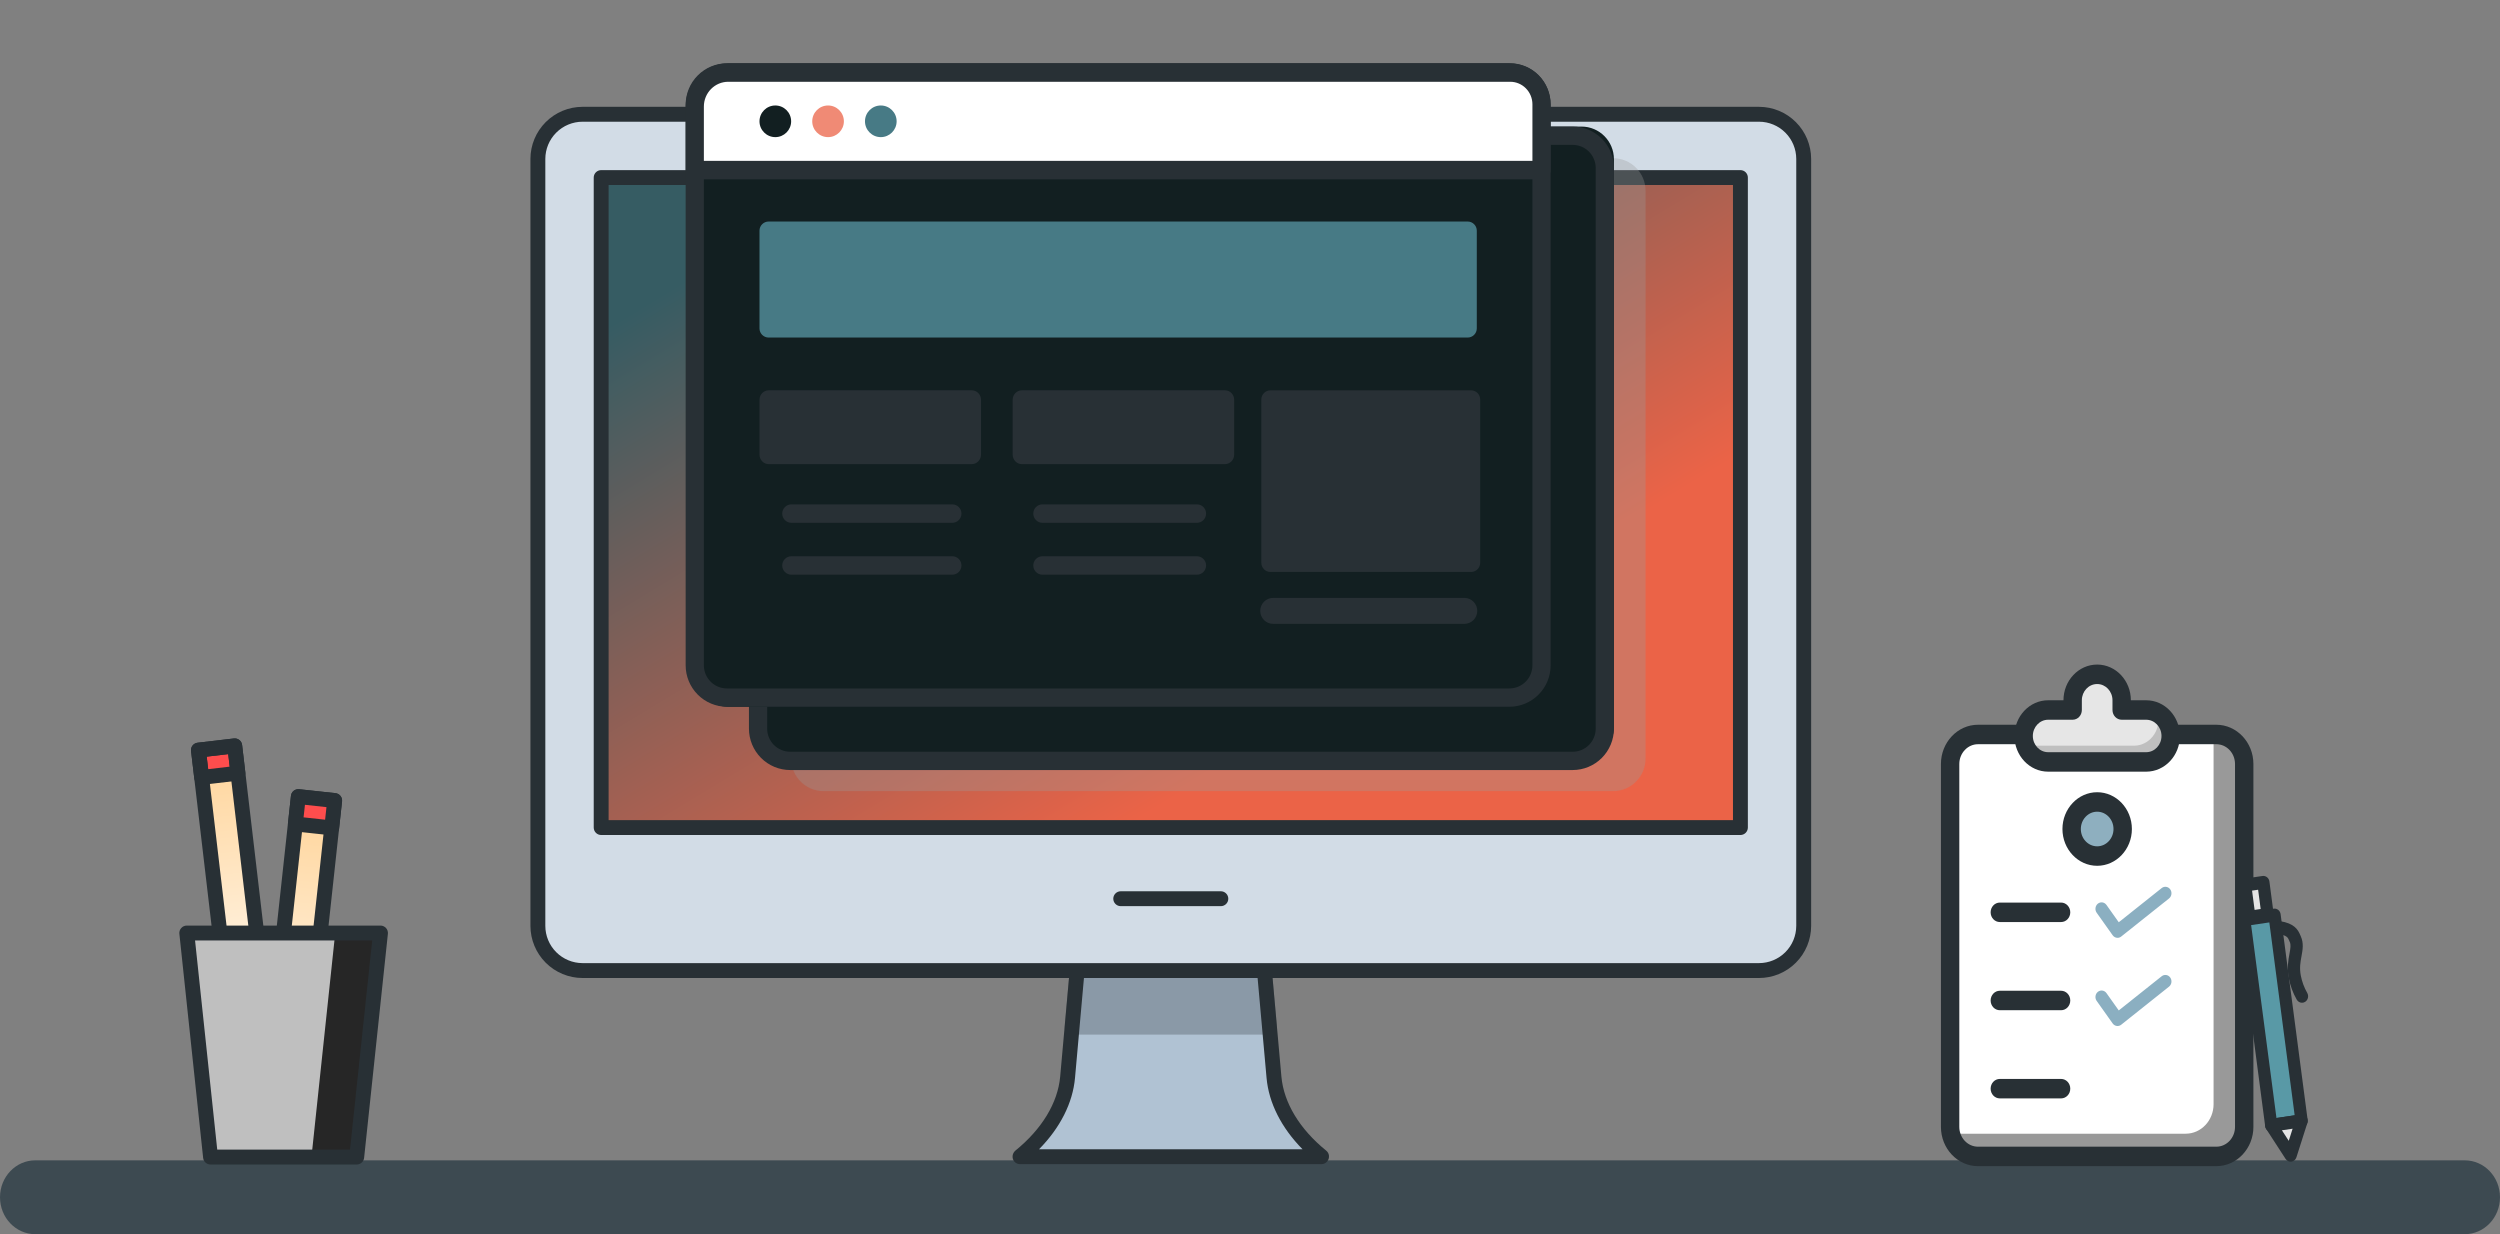 <svg width="237" height="117" viewBox="0 0 237 117" fill="none" xmlns="http://www.w3.org/2000/svg">
<rect x="0" y="0" width="237" height="117" fill="#808080" stroke="none"/>
<path d="M233.658 110H3.342C1.496 110 0 111.567 0 113.5C0 115.433 1.496 117 3.342 117H233.658C235.504 117 237 115.433 237 113.5C237 111.567 235.504 110 233.658 110Z" fill="#3D4A51"/>
<path d="M120.773 102.122L119.71 90.245H102.272L101.21 102.122C100.962 104.881 99.304 107.522 96.7 109.631L96.697 109.657H125.288L125.284 109.631C122.681 107.522 121.02 104.88 120.773 102.122Z" fill="#B0C2D3"/>
<g opacity="0.28">
<path d="M102.272 90.244L101.633 97.373H120.348L119.71 90.244H102.272Z" fill="#283035"/>
<path d="M120.348 98.079H101.633C101.535 98.079 101.438 98.058 101.348 98.019C101.259 97.979 101.178 97.921 101.112 97.849C101.046 97.777 100.996 97.691 100.964 97.598C100.933 97.505 100.921 97.407 100.93 97.309L101.568 90.18C101.584 90.004 101.665 89.841 101.795 89.722C101.925 89.603 102.095 89.537 102.272 89.537H119.71C119.886 89.537 120.056 89.603 120.186 89.722C120.316 89.841 120.397 90.004 120.413 90.18L121.051 97.309C121.06 97.407 121.048 97.505 121.017 97.598C120.986 97.691 120.935 97.777 120.869 97.849C120.803 97.921 120.723 97.979 120.633 98.019C120.543 98.058 120.447 98.079 120.348 98.079ZM102.405 96.667H119.576L119.064 90.949H102.917L102.405 96.667Z" fill="#283035"/>
</g>
<path d="M125.286 110.362H96.695C96.596 110.362 96.497 110.341 96.406 110.3C96.315 110.259 96.233 110.199 96.167 110.124C96.101 110.049 96.051 109.961 96.022 109.866C95.992 109.771 95.983 109.67 95.995 109.571C96.018 109.381 96.11 109.207 96.254 109.082C98.772 107.043 100.282 104.548 100.505 102.059L101.569 90.182C101.585 90.006 101.666 89.843 101.796 89.724C101.926 89.605 102.096 89.539 102.272 89.539H119.71C119.886 89.539 120.056 89.605 120.186 89.724C120.316 89.843 120.397 90.006 120.413 90.182L121.477 102.059C121.7 104.548 123.209 107.042 125.727 109.082C125.87 109.197 125.962 109.363 125.984 109.545C125.996 109.646 125.987 109.748 125.958 109.845C125.928 109.943 125.879 110.033 125.813 110.11C125.748 110.187 125.667 110.249 125.577 110.292C125.486 110.336 125.387 110.36 125.286 110.362ZM98.5 108.95H123.48C121.478 106.916 120.281 104.562 120.069 102.184L119.062 90.951H102.917L101.911 102.185C101.698 104.562 100.504 106.916 98.5 108.95Z" fill="#283035"/>
<path d="M166.756 10.832H55.226C52.887 10.832 50.991 12.729 50.991 15.068V87.774C50.991 90.113 52.887 92.009 55.226 92.009H166.756C169.095 92.009 170.991 90.113 170.991 87.774V15.068C170.991 12.729 169.095 10.832 166.756 10.832Z" fill="white"/>
<path d="M166.756 10.832H55.226C52.887 10.832 50.991 12.729 50.991 15.068V87.774C50.991 90.113 52.887 92.009 55.226 92.009H166.756C169.095 92.009 170.991 90.113 170.991 87.774V15.068C170.991 12.729 169.095 10.832 166.756 10.832Z" fill="#D2DCE6"/>
<path d="M166.756 92.715H55.226C53.916 92.714 52.66 92.193 51.734 91.266C50.808 90.34 50.287 89.084 50.285 87.774V15.068C50.286 13.758 50.807 12.502 51.734 11.576C52.66 10.649 53.916 10.128 55.226 10.127H166.756C168.066 10.128 169.322 10.649 170.248 11.576C171.174 12.502 171.695 13.758 171.697 15.068V87.774C171.695 89.084 171.174 90.34 170.248 91.266C169.322 92.193 168.066 92.714 166.756 92.715ZM55.226 11.539C54.291 11.54 53.393 11.912 52.732 12.574C52.07 13.235 51.698 14.132 51.697 15.068V87.774C51.698 88.71 52.07 89.607 52.732 90.269C53.393 90.93 54.291 91.302 55.226 91.303H166.756C167.691 91.302 168.588 90.93 169.25 90.268C169.912 89.607 170.284 88.71 170.285 87.774V15.068C170.284 14.132 169.912 13.235 169.25 12.574C168.589 11.912 167.691 11.54 166.756 11.539H55.226Z" fill="#283035"/>
<path d="M164.991 78.453V16.832L56.991 16.832V78.453H164.991Z" fill="url(#paint0_linear_59_458)"/>
<path d="M164.991 79.159H56.991C56.804 79.159 56.624 79.085 56.492 78.952C56.359 78.82 56.285 78.64 56.285 78.453V16.832C56.285 16.645 56.359 16.466 56.492 16.333C56.624 16.201 56.804 16.127 56.991 16.127H164.991C165.178 16.127 165.358 16.201 165.49 16.333C165.622 16.466 165.697 16.645 165.697 16.832V78.453C165.697 78.64 165.622 78.82 165.49 78.952C165.358 79.085 165.178 79.159 164.991 79.159ZM57.697 77.747H164.285V17.538H57.697V77.747Z" fill="#283035"/>
<path d="M115.736 85.904H106.245C106.058 85.904 105.879 85.829 105.746 85.697C105.614 85.565 105.539 85.385 105.539 85.198C105.539 85.011 105.614 84.831 105.746 84.699C105.879 84.566 106.058 84.492 106.245 84.492H115.736C115.923 84.492 116.103 84.566 116.235 84.699C116.368 84.831 116.442 85.011 116.442 85.198C116.442 85.385 116.368 85.565 116.235 85.697C116.103 85.829 115.923 85.904 115.736 85.904Z" fill="#283035"/>
<path d="M22.253 70.707L18.812 71.111L21.802 96.577L25.242 96.174L22.253 70.707Z" fill="url(#paint1_linear_59_458)"/>
<path d="M22.253 70.707L18.812 71.111L19.116 73.701L22.557 73.298L22.253 70.707Z" fill="#FE4D4D"/>
<path d="M19.116 74.406C18.943 74.406 18.776 74.343 18.647 74.228C18.518 74.113 18.436 73.954 18.415 73.783L18.111 71.192C18.1 71.1 18.108 71.007 18.133 70.918C18.158 70.828 18.201 70.745 18.258 70.672C18.316 70.599 18.387 70.539 18.468 70.493C18.549 70.448 18.638 70.419 18.73 70.409L22.17 70.005C22.262 69.994 22.355 70.001 22.445 70.027C22.534 70.052 22.617 70.094 22.69 70.152C22.763 70.209 22.823 70.281 22.869 70.362C22.914 70.442 22.943 70.531 22.953 70.624L23.257 73.214C23.279 73.4 23.226 73.587 23.11 73.734C22.994 73.881 22.825 73.975 22.639 73.997L19.199 74.401C19.171 74.405 19.144 74.406 19.116 74.406ZM19.596 71.729L19.735 72.917L21.773 72.678L21.634 71.489L19.596 71.729Z" fill="#283035"/>
<path d="M21.802 97.283C21.629 97.283 21.462 97.22 21.332 97.105C21.203 96.99 21.121 96.832 21.101 96.66L18.111 71.194C18.1 71.102 18.108 71.008 18.133 70.919C18.158 70.83 18.201 70.746 18.258 70.674C18.316 70.601 18.387 70.54 18.468 70.495C18.549 70.45 18.638 70.421 18.73 70.41L22.17 70.006C22.262 69.996 22.355 70.003 22.445 70.028C22.534 70.053 22.617 70.096 22.69 70.153C22.763 70.211 22.823 70.282 22.869 70.363C22.914 70.444 22.943 70.533 22.953 70.625L25.943 96.091C25.954 96.183 25.946 96.276 25.921 96.366C25.896 96.455 25.853 96.538 25.796 96.611C25.738 96.684 25.667 96.745 25.586 96.79C25.505 96.835 25.416 96.864 25.324 96.875L21.884 97.278C21.857 97.282 21.829 97.283 21.802 97.283ZM19.596 71.73L22.419 95.794L24.457 95.555L21.634 71.491L19.596 71.73Z" fill="#283035"/>
<path d="M31.725 75.893L28.282 75.519L25.511 101.01L28.954 101.384L31.725 75.893Z" fill="url(#paint2_linear_59_458)"/>
<path d="M28.956 102.088C28.931 102.088 28.905 102.088 28.879 102.084L25.435 101.71C25.25 101.69 25.079 101.597 24.962 101.451C24.845 101.305 24.79 101.119 24.81 100.933L27.581 75.443C27.601 75.257 27.694 75.087 27.84 74.969C27.985 74.852 28.171 74.797 28.357 74.817L31.801 75.191C31.987 75.212 32.157 75.305 32.274 75.45C32.392 75.596 32.446 75.782 32.426 75.968L29.655 101.459C29.637 101.631 29.555 101.791 29.426 101.907C29.297 102.023 29.13 102.088 28.956 102.088ZM26.29 100.382L28.329 100.605L30.948 76.517L28.908 76.295L26.29 100.382Z" fill="#283035"/>
<path d="M31.725 75.893L28.282 75.519L28 78.112L31.444 78.486L31.725 75.893Z" fill="#FE4D4D"/>
<path d="M31.446 79.191C31.421 79.191 31.395 79.191 31.369 79.187L27.925 78.812C27.739 78.792 27.569 78.699 27.452 78.553C27.335 78.408 27.28 78.222 27.3 78.036L27.582 75.443C27.602 75.257 27.695 75.087 27.841 74.969C27.986 74.852 28.173 74.797 28.358 74.817L31.802 75.191C31.988 75.212 32.158 75.305 32.276 75.45C32.393 75.596 32.448 75.782 32.428 75.968L32.145 78.561C32.127 78.734 32.045 78.893 31.916 79.009C31.787 79.125 31.62 79.19 31.446 79.191ZM28.779 77.485L30.82 77.707L30.949 76.517L28.909 76.295L28.779 77.485Z" fill="#283035"/>
<path d="M33.816 109.691H19.959L17.706 88.45H36.07L33.816 109.691Z" fill="#BFBFBF"/>
<g style="mix-blend-mode:overlay">
<path d="M17.706 88.45L17.747 88.84H31.738L29.526 109.691H33.816L36.07 88.45H17.706Z" fill="#262626"/>
</g>
<path d="M33.816 110.397H19.959C19.785 110.397 19.617 110.332 19.487 110.216C19.358 110.099 19.276 109.939 19.257 109.765L17.004 88.524C16.994 88.426 17.004 88.326 17.034 88.232C17.065 88.138 17.115 88.051 17.181 87.977C17.247 87.904 17.328 87.845 17.419 87.805C17.509 87.764 17.607 87.744 17.706 87.744H36.07C36.169 87.744 36.267 87.764 36.357 87.805C36.447 87.845 36.529 87.904 36.595 87.977C36.661 88.051 36.711 88.138 36.741 88.232C36.772 88.326 36.782 88.426 36.772 88.524L34.518 109.765C34.5 109.939 34.418 110.099 34.288 110.216C34.159 110.332 33.99 110.397 33.816 110.397ZM20.594 108.985H33.181L35.285 89.156H18.491L20.594 108.985Z" fill="#283035"/>
<g style="mix-blend-mode:multiply" opacity="0.32">
<path d="M152.93 15H78.07C76.374 15 75 16.385 75 18.094V71.906C75 73.615 76.374 75 78.07 75H152.93C154.626 75 156 73.615 156 71.906V18.094C156 16.385 154.626 15 152.93 15Z" fill="#999999"/>
</g>
<path d="M149.93 12H75.07C73.374 12 72 13.385 72 15.094V68.906C72 70.615 73.374 72 75.07 72H149.93C151.626 72 153 70.615 153 68.906V15.094C153 13.385 151.626 12 149.93 12Z" fill="#121F21"/>
<path d="M149.094 73H74.906C73.87 72.999 72.878 72.585 72.145 71.849C71.413 71.114 71.001 70.116 71 69.076V15.924C71.001 14.884 71.413 13.886 72.145 13.151C72.878 12.415 73.87 12.001 74.906 12H149.094C150.13 12.001 151.122 12.415 151.855 13.151C152.587 13.886 152.999 14.884 153 15.924V69.076C152.999 70.116 152.587 71.114 151.855 71.849C151.122 72.585 150.13 72.999 149.094 73ZM74.906 13.735C74.328 13.736 73.775 13.966 73.366 14.377C72.958 14.787 72.728 15.344 72.727 15.924V69.076C72.728 69.656 72.958 70.212 73.366 70.623C73.775 71.033 74.328 71.264 74.906 71.265H149.094C149.672 71.264 150.226 71.033 150.634 70.623C151.042 70.213 151.272 69.656 151.273 69.076V15.924C151.272 15.344 151.042 14.787 150.634 14.377C150.226 13.967 149.672 13.736 149.094 13.735L74.906 13.735Z" fill="#283035"/>
<path d="M142.968 7H69.032C67.357 7 66 8.385 66 10.094V63.906C66 65.615 67.357 67 69.032 67H142.968C144.643 67 146 65.615 146 63.906V10.094C146 8.385 144.643 7 142.968 7Z" fill="#121F21"/>
<path d="M143.094 67H68.906C67.87 66.999 66.877 66.585 66.145 65.849C65.413 65.114 65.001 64.116 65 63.076V9.924C65.001 8.884 65.413 7.886 66.145 7.151C66.877 6.415 67.87 6.001 68.906 6H143.094C144.13 6.001 145.122 6.415 145.855 7.151C146.587 7.886 146.999 8.884 147 9.924V63.076C146.999 64.116 146.587 65.114 145.855 65.849C145.122 66.585 144.13 66.999 143.094 67ZM68.906 7.733C68.328 7.734 67.775 7.965 67.366 8.375C66.958 8.785 66.728 9.342 66.727 9.922V63.076C66.728 63.656 66.958 64.212 67.366 64.623C67.775 65.033 68.328 65.264 68.906 65.264H143.094C143.672 65.264 144.226 65.033 144.634 64.623C145.042 64.212 145.272 63.656 145.273 63.076V9.924C145.272 9.344 145.042 8.788 144.634 8.377C144.226 7.967 143.672 7.736 143.094 7.735L68.906 7.733Z" fill="#283035"/>
<path d="M69.163 7H143.042C143.827 7 144.579 7.308 145.134 7.858C145.688 8.407 146 9.151 146 9.928V16H66V10.131C66 9.301 66.333 8.504 66.927 7.917C67.52 7.33 68.324 7 69.163 7Z" fill="white"/>
<path d="M146.137 17H65.864C65.635 17 65.415 16.908 65.253 16.744C65.091 16.579 65 16.357 65 16.124V10.094C65.001 9.008 65.427 7.968 66.184 7.2C66.941 6.433 67.967 6.001 69.038 6H143.169C144.184 6.001 145.158 6.411 145.876 7.139C146.595 7.867 146.999 8.854 147 9.884V16.124C147 16.356 146.909 16.579 146.747 16.743C146.586 16.907 146.366 17 146.137 17ZM66.727 15.249H145.274V9.884C145.273 9.319 145.051 8.777 144.656 8.377C144.262 7.977 143.727 7.752 143.169 7.752H69.038C68.425 7.752 67.838 7.999 67.405 8.439C66.972 8.878 66.728 9.473 66.727 10.094V15.249Z" fill="#283035"/>
<path d="M73.5 13C74.328 13 75 12.328 75 11.5C75 10.672 74.328 10 73.5 10C72.672 10 72 10.672 72 11.5C72 12.328 72.672 13 73.5 13Z" fill="#121F21"/>
<path d="M78.5 13C79.328 13 80 12.328 80 11.5C80 10.672 79.328 10 78.5 10C77.672 10 77 10.672 77 11.5C77 12.328 77.672 13 78.5 13Z" fill="#F08A75"/>
<path d="M83.5 13C84.328 13 85 12.328 85 11.5C85 10.672 84.328 10 83.5 10C82.672 10 82 10.672 82 11.5C82 12.328 82.672 13 83.5 13Z" fill="#477A85"/>
<path d="M139.13 21H72.87C72.389 21 72 21.389 72 21.868V31.132C72 31.611 72.389 32 72.87 32H139.13C139.61 32 140 31.611 140 31.132V21.868C140 21.389 139.61 21 139.13 21Z" fill="#477A85"/>
<path d="M92.123 37H72.877C72.393 37 72 37.405 72 37.904V43.096C72 43.595 72.393 44 72.877 44H92.123C92.607 44 93 43.595 93 43.096V37.904C93 37.405 92.607 37 92.123 37Z" fill="#283035"/>
<path d="M90.279 49.561H75.022C74.792 49.561 74.571 49.469 74.409 49.305C74.246 49.141 74.155 48.919 74.155 48.688C74.155 48.456 74.246 48.234 74.409 48.07C74.571 47.906 74.792 47.814 75.022 47.814H90.279C90.509 47.814 90.729 47.906 90.892 48.07C91.054 48.234 91.146 48.456 91.146 48.688C91.146 48.919 91.054 49.141 90.892 49.305C90.729 49.469 90.509 49.561 90.279 49.561Z" fill="#283035"/>
<path d="M90.279 54.48H75.022C74.792 54.48 74.571 54.388 74.409 54.224C74.246 54.061 74.155 53.839 74.155 53.607C74.155 53.375 74.246 53.153 74.409 52.989C74.571 52.826 74.792 52.734 75.022 52.734H90.279C90.509 52.734 90.729 52.826 90.892 52.989C91.054 53.153 91.146 53.375 91.146 53.607C91.146 53.839 91.054 54.061 90.892 54.224C90.729 54.388 90.509 54.48 90.279 54.48Z" fill="#283035"/>
<path d="M116.123 37H96.877C96.393 37 96 37.405 96 37.904V43.096C96 43.595 96.393 44 96.877 44H116.123C116.607 44 117 43.595 117 43.096V37.904C117 37.405 116.607 37 116.123 37Z" fill="#283035"/>
<path d="M113.47 49.561H98.822C98.593 49.561 98.372 49.469 98.21 49.305C98.047 49.141 97.956 48.919 97.956 48.688C97.956 48.456 98.047 48.234 98.21 48.07C98.372 47.906 98.593 47.814 98.822 47.814H113.47C113.7 47.814 113.921 47.906 114.083 48.07C114.246 48.234 114.337 48.456 114.337 48.688C114.337 48.919 114.246 49.141 114.083 49.305C113.921 49.469 113.7 49.561 113.47 49.561Z" fill="#283035"/>
<path d="M113.47 54.48H98.822C98.593 54.48 98.372 54.388 98.21 54.224C98.047 54.061 97.956 53.839 97.956 53.607C97.956 53.375 98.047 53.153 98.21 52.989C98.372 52.826 98.593 52.734 98.822 52.734H113.47C113.7 52.734 113.921 52.826 114.083 52.989C114.246 53.153 114.337 53.375 114.337 53.607C114.337 53.839 114.246 54.061 114.083 54.224C113.921 54.388 113.7 54.48 113.47 54.48Z" fill="#283035"/>
<path d="M139.456 37.004H120.44C119.961 37.004 119.573 37.395 119.573 37.877V53.349C119.573 53.831 119.961 54.222 120.44 54.222H139.456C139.935 54.222 140.323 53.831 140.323 53.349V37.877C140.323 37.395 139.935 37.004 139.456 37.004Z" fill="#283035"/>
<path d="M138.847 59.141H120.714C120.551 59.144 120.39 59.115 120.239 59.054C120.089 58.994 119.951 58.904 119.836 58.789C119.72 58.675 119.628 58.538 119.565 58.387C119.502 58.237 119.47 58.075 119.47 57.911C119.47 57.748 119.502 57.586 119.565 57.435C119.628 57.285 119.72 57.148 119.836 57.033C119.951 56.919 120.089 56.829 120.239 56.768C120.39 56.708 120.551 56.678 120.714 56.681H138.847C139.167 56.688 139.471 56.82 139.695 57.05C139.919 57.28 140.045 57.589 140.045 57.911C140.045 58.233 139.919 58.543 139.695 58.773C139.471 59.003 139.167 59.135 138.847 59.141Z" fill="#283035"/>
<path d="M187.514 69.629H210.109C211.568 69.629 212.751 70.882 212.751 72.429V106.829C212.751 108.375 211.568 109.629 210.109 109.629H187.514C186.054 109.629 184.871 108.375 184.871 106.829V72.429C184.871 70.882 186.054 69.629 187.514 69.629Z" fill="white"/>
<path d="M210.109 69.629H209.774C209.822 69.841 209.847 70.058 209.847 70.275V104.675C209.847 106.222 208.664 107.475 207.204 107.475H184.947C185.229 108.737 186.292 109.628 187.516 109.629H210.11C211.57 109.629 212.753 108.375 212.753 106.829V72.429C212.753 70.882 211.57 69.629 210.11 69.629C210.11 69.629 210.109 69.629 210.109 69.629Z" fill="#999999"/>
<path d="M210.109 110.552H187.514C185.576 110.552 184 108.882 184 106.829V72.429C184 70.376 185.576 68.706 187.514 68.706H210.109C212.046 68.706 213.623 70.376 213.623 72.429V106.829C213.623 108.882 212.046 110.552 210.109 110.552ZM187.514 70.552C186.537 70.552 185.743 71.394 185.743 72.429V106.829C185.743 107.864 186.537 108.706 187.514 108.706H210.109C211.086 108.706 211.88 107.864 211.88 106.829V72.429C211.88 71.394 211.086 70.552 210.109 70.552H187.514Z" fill="#283035"/>
<path d="M203.458 67.308H201.135V66.385C201.135 65.025 200.094 63.923 198.811 63.923C197.528 63.923 196.488 65.025 196.488 66.385V67.308H194.165C192.882 67.308 191.841 68.41 191.841 69.769C191.841 71.129 192.882 72.231 194.165 72.231H203.458C204.741 72.231 205.781 71.129 205.781 69.769C205.781 68.41 204.741 67.308 203.458 67.308Z" fill="#E6E6E6"/>
<path d="M204.537 67.591C204.875 68.898 204.149 70.247 202.916 70.605C202.714 70.664 202.505 70.693 202.296 70.692H193.003C192.627 70.693 192.256 70.595 191.923 70.409C192.196 71.483 193.115 72.23 194.165 72.231H203.458C204.741 72.23 205.78 71.126 205.779 69.767C205.778 68.853 205.3 68.016 204.537 67.591Z" fill="#BFBFBF"/>
<path d="M203.458 73.154H194.165C192.403 73.154 190.97 71.635 190.97 69.769C190.97 67.903 192.403 66.385 194.165 66.385H195.617C195.617 64.519 197.05 63 198.811 63C200.573 63 202.006 64.519 202.006 66.385H203.458C205.219 66.385 206.653 67.903 206.653 69.769C206.653 71.635 205.22 73.154 203.458 73.154ZM194.165 68.231C193.364 68.231 192.713 68.921 192.713 69.769C192.713 70.618 193.364 71.308 194.165 71.308H203.458C204.259 71.308 204.91 70.618 204.91 69.769C204.91 68.921 204.259 68.231 203.458 68.231H201.135C200.654 68.231 200.263 67.817 200.263 67.308V66.385C200.263 65.536 199.612 64.846 198.811 64.846C198.011 64.846 197.359 65.536 197.359 66.385V67.308C197.359 67.817 196.969 68.231 196.488 68.231H194.165Z" fill="#283035"/>
<path d="M198.811 81.154C200.148 81.154 201.231 80.006 201.231 78.59C201.231 77.174 200.148 76.026 198.811 76.026C197.475 76.026 196.391 77.174 196.391 78.59C196.391 80.006 197.475 81.154 198.811 81.154Z" fill="#8EAFBF"/>
<path d="M198.811 82.077C196.997 82.077 195.52 80.513 195.52 78.59C195.52 76.667 196.997 75.103 198.811 75.103C200.626 75.103 202.103 76.667 202.103 78.59C202.103 80.513 200.626 82.077 198.811 82.077ZM198.811 76.949C197.958 76.949 197.263 77.685 197.263 78.59C197.263 79.495 197.958 80.231 198.811 80.231C199.665 80.231 200.36 79.495 200.36 78.59C200.36 77.685 199.665 76.949 198.811 76.949Z" fill="#283035"/>
<path d="M195.391 87.41H189.583C189.102 87.41 188.712 86.997 188.712 86.487C188.712 85.978 189.102 85.564 189.583 85.564H195.391C195.872 85.564 196.262 85.978 196.262 86.487C196.262 86.997 195.872 87.41 195.391 87.41Z" fill="#283035"/>
<path d="M195.391 95.769H189.583C189.102 95.769 188.712 95.356 188.712 94.846C188.712 94.336 189.102 93.923 189.583 93.923H195.391C195.872 93.923 196.262 94.336 196.262 94.846C196.262 95.356 195.872 95.769 195.391 95.769Z" fill="#283035"/>
<path d="M195.391 104.128H189.583C189.102 104.128 188.712 103.715 188.712 103.205C188.712 102.695 189.102 102.282 189.583 102.282H195.391C195.872 102.282 196.262 102.695 196.262 103.205C196.262 103.715 195.872 104.128 195.391 104.128Z" fill="#283035"/>
<path d="M200.744 88.907C200.567 88.907 200.393 88.823 200.279 88.662L198.764 86.528C198.572 86.256 198.623 85.871 198.879 85.666C199.136 85.463 199.5 85.517 199.693 85.788L200.858 87.43L204.926 84.191C205.183 83.987 205.546 84.041 205.739 84.312C205.932 84.584 205.88 84.97 205.624 85.174L201.092 88.783C200.987 88.867 200.865 88.907 200.744 88.907Z" fill="#8BAFC1"/>
<path d="M200.743 97.266C200.716 97.266 200.688 97.264 200.662 97.26C200.509 97.237 200.371 97.151 200.279 97.021L198.765 94.886C198.572 94.615 198.623 94.229 198.88 94.025C199.137 93.821 199.501 93.875 199.693 94.147L200.858 95.789L204.926 92.549C205.183 92.345 205.547 92.4 205.739 92.671C205.932 92.943 205.88 93.329 205.624 93.533L201.093 97.142C200.991 97.223 200.868 97.266 200.743 97.266Z" fill="#8BAFC1"/>
<path d="M215.635 86.766L212.758 87.19L215.319 106.695L218.196 106.271L215.635 86.766Z" fill="#5999A6"/>
<path d="M215.313 107.295C215.187 107.295 215.064 107.251 214.963 107.17C214.84 107.072 214.759 106.926 214.738 106.764L212.176 87.26C212.155 87.098 212.195 86.934 212.288 86.804C212.381 86.674 212.519 86.588 212.672 86.566L215.548 86.142C215.862 86.092 216.159 86.33 216.203 86.666L218.765 106.171C218.809 106.507 218.587 106.818 218.269 106.865L215.393 107.289C215.366 107.293 215.339 107.295 215.313 107.295ZM213.407 87.699L215.808 105.985L217.534 105.73L215.132 87.445L213.407 87.699Z" fill="#283035"/>
<path d="M218.19 106.255L215.313 106.679L217.152 109.514L218.19 106.255Z" fill="#E5E5E5"/>
<path d="M217.152 110.13C216.962 110.13 216.782 110.031 216.673 109.863L214.835 107.027C214.721 106.852 214.701 106.626 214.782 106.431C214.863 106.235 215.034 106.099 215.234 106.07L218.11 105.646C218.309 105.614 218.509 105.698 218.637 105.862C218.765 106.026 218.804 106.25 218.74 106.452L217.702 109.711C217.632 109.932 217.45 110.092 217.232 110.124C217.205 110.128 217.178 110.13 217.152 110.13ZM216.324 107.151L216.973 108.151L217.339 107.002L216.324 107.151Z" fill="#283035"/>
<path d="M214.566 83.637L212.841 83.891L213.242 86.938L214.967 86.683L214.566 83.637Z" fill="#E5E5E5"/>
<path d="M213.241 87.568C213.115 87.568 212.993 87.525 212.891 87.444C212.768 87.346 212.687 87.2 212.666 87.038L212.265 83.993C212.221 83.656 212.442 83.345 212.76 83.298L214.485 83.043C214.803 82.999 215.096 83.231 215.14 83.568L215.541 86.614C215.562 86.775 215.522 86.939 215.429 87.069C215.336 87.199 215.199 87.285 215.046 87.308L213.321 87.562C213.294 87.567 213.268 87.568 213.241 87.568ZM213.495 84.432L213.736 86.259L214.311 86.174L214.07 84.347L213.495 84.432Z" fill="#283035"/>
<path d="M218.229 95.062C218.033 95.062 217.841 94.957 217.732 94.766C217.371 94.137 217.117 93.451 216.978 92.729C216.792 91.764 216.931 91.014 217.042 90.411C217.143 89.865 217.189 89.567 217.066 89.292C217.046 89.249 217.028 89.204 217.009 89.157C216.896 88.885 216.807 88.67 215.971 88.542C215.653 88.493 215.433 88.181 215.479 87.845C215.525 87.508 215.819 87.278 216.137 87.324C217.499 87.532 217.85 88.125 218.073 88.664C218.087 88.697 218.1 88.73 218.115 88.761C218.409 89.416 218.294 90.041 218.182 90.647C218.081 91.193 217.977 91.758 218.116 92.483C218.229 93.065 218.434 93.618 218.725 94.127C218.892 94.418 218.804 94.797 218.53 94.973C218.435 95.034 218.332 95.062 218.229 95.062Z" fill="#283035"/>
<defs>
<linearGradient id="paint0_linear_59_458" x1="164.009" y1="78.654" x2="114.343" y2="-3.337" gradientUnits="userSpaceOnUse">
<stop offset="0.312" stop-color="#EB6347"/>
<stop offset="1" stop-color="#365C63"/>
</linearGradient>
<linearGradient id="paint1_linear_59_458" x1="24.013" y1="100.19" x2="20.575" y2="70.904" gradientUnits="userSpaceOnUse">
<stop stop-color="white"/>
<stop offset="1" stop-color="#FFD499"/>
</linearGradient>
<linearGradient id="paint2_linear_59_458" x1="26.86" y1="105.025" x2="30.046" y2="75.711" gradientUnits="userSpaceOnUse">
<stop stop-color="white"/>
<stop offset="1" stop-color="#FFD499"/>
</linearGradient>
</defs>
</svg>
